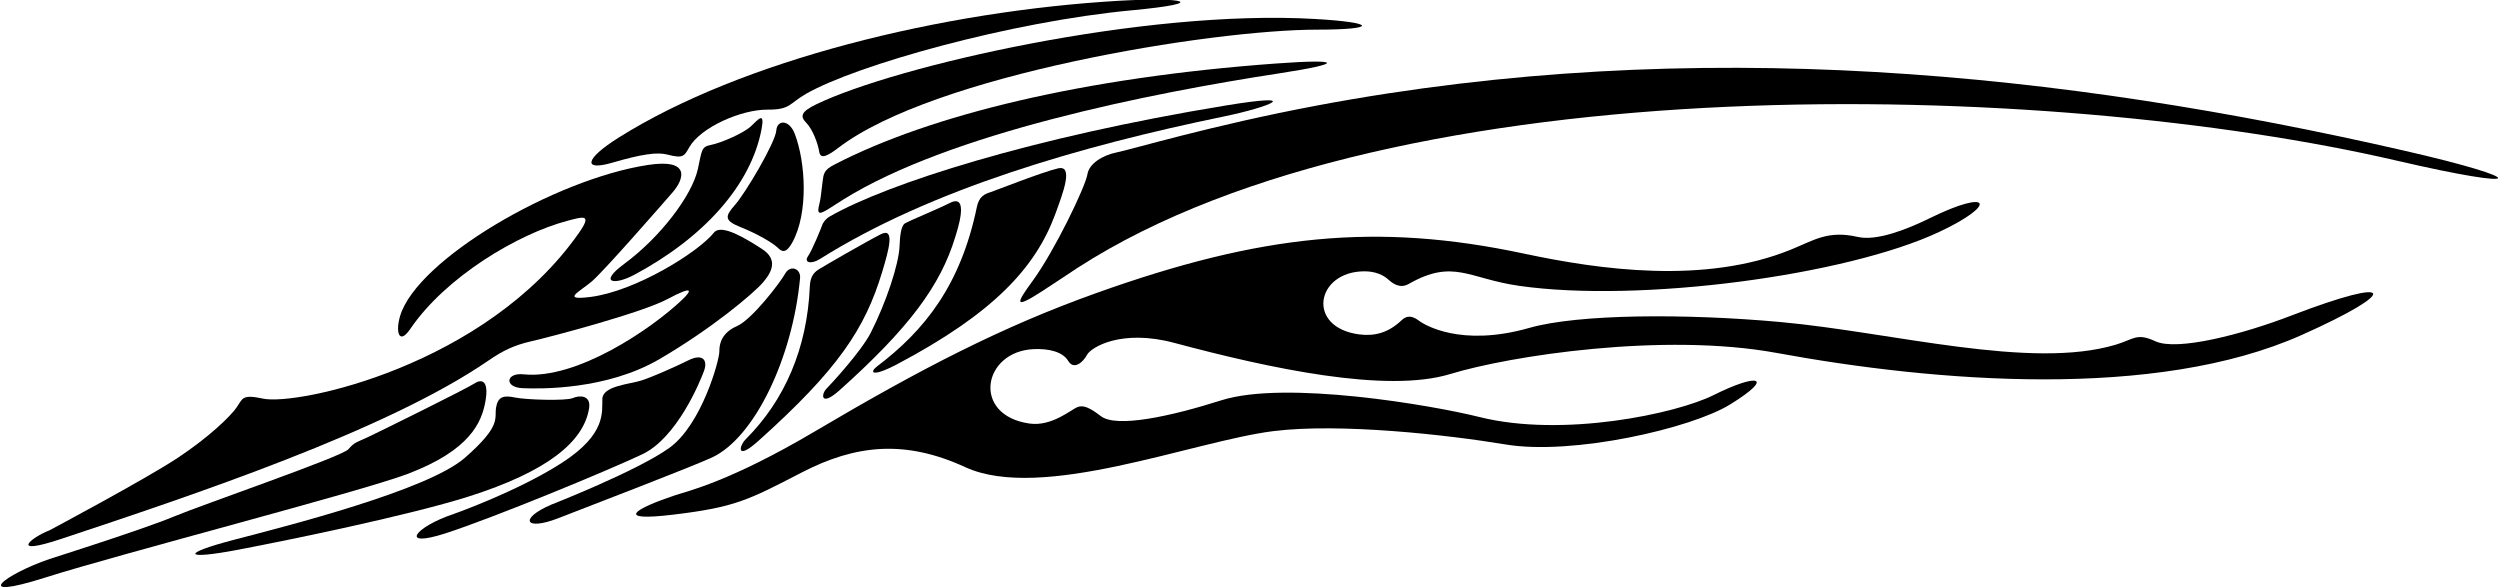 <?xml version="1.0" encoding="UTF-8"?>
<svg xmlns="http://www.w3.org/2000/svg" xmlns:xlink="http://www.w3.org/1999/xlink" width="579pt" height="136pt" viewBox="0 0 579 136" version="1.1">
<g id="surface1">
<path style=" stroke:none;fill-rule:nonzero;fill:rgb(0%,0%,0%);fill-opacity:1;" d="M 14.156 124.82 C 44.789 114.629 89.523 99.727 113.059 83.547 C 116.496 81.184 119.074 79.938 123.168 79.008 C 127.262 78.074 148.59 72.484 154.609 69.262 C 160.629 66.035 160.305 67.207 158.02 69.387 C 150.934 76.145 133.555 87.988 121.227 86.691 C 117.145 86.262 116.715 89.707 121.012 89.902 C 125.309 90.094 140.516 90.273 152.641 83.223 C 164.766 76.172 174.484 67.992 176.691 65.43 C 178.902 62.871 180.152 60.043 176.496 57.676 C 172.844 55.312 167.062 51.727 165.344 53.875 C 161.664 58.473 147.125 67.473 136.711 68.777 C 129.828 69.637 134.227 67.578 137.023 65.211 C 139.816 62.848 153.062 47.672 155.77 44.555 C 158.473 41.434 159.984 36.695 150.094 38.199 C 128.387 41.504 96.594 60.145 92.676 73.145 C 91.547 76.895 92.422 80.004 95.012 76.195 C 103.242 64.094 119.938 54.191 131.34 51.16 C 134.992 50.188 137.223 49.438 134.133 53.867 C 112.559 84.766 68.715 94.02 60.91 92.32 C 55.969 91.246 56.215 92.336 54.777 94.391 C 53.336 96.445 48.465 101.195 41.117 106.066 C 33.773 110.934 11.477 122.816 11.477 122.816 C 7.094 124.512 1.992 128.863 14.156 124.82 "/>
<path style=" stroke:none;fill-rule:nonzero;fill:rgb(0%,0%,0%);fill-opacity:1;" d="M 112.414 93.008 C 113.273 88.277 111.684 87.617 109.867 88.82 C 108.047 90.016 88.141 99.855 85.324 101.18 C 82.504 102.504 82.176 102.34 80.672 104.059 C 79.164 105.777 46.727 116.918 40.062 119.715 C 33.398 122.508 11.488 129.461 11.488 129.461 C 1.078 133.016 -7.113 139.34 10.516 133.75 C 28.148 128.16 83.434 113.91 94.352 109.777 C 108.992 104.242 111.559 97.715 112.414 93.008 "/>
<path style=" stroke:none;fill-rule:nonzero;fill:rgb(0%,0%,0%);fill-opacity:1;" d="M 136.438 94.523 C 136.902 91.539 134.258 91.484 132.688 92.188 C 131.113 92.887 121.746 92.59 119.285 92.066 C 116.703 91.52 115.32 91.801 114.891 94.379 C 114.461 96.961 116.254 98.512 107.656 106.035 C 99.055 113.559 66.562 121.789 54.148 125.027 C 41.738 128.27 42.547 129.711 55.016 127.344 C 67.484 124.98 94.922 119.293 108.398 115.039 C 126.871 109.199 135.238 102.246 136.438 94.523 "/>
<path style=" stroke:none;fill-rule:nonzero;fill:rgb(0%,0%,0%);fill-opacity:1;" d="M 163.055 85.891 C 164.02 83.238 162.566 81.898 159.508 83.41 C 156.449 84.926 151.219 87.254 148.547 88.121 C 145.871 88.984 139.605 89.352 139.504 92.363 C 139.398 95.375 140.488 100.504 130.168 107.168 C 119.848 113.832 105.102 119.023 105.102 119.023 C 96.074 122.035 92.262 127.047 103.18 123.52 C 114.098 119.992 140.812 108.988 148.785 105.195 C 156.758 101.402 162.09 88.543 163.055 85.891 "/>
<path style=" stroke:none;fill-rule:nonzero;fill:rgb(0%,0%,0%);fill-opacity:1;" d="M 185.297 64.414 C 185.508 62.18 183.012 61.27 181.852 63.359 C 180.691 65.453 174.164 73.992 170.727 75.5 C 167.285 77.004 166.57 79.422 166.602 81.398 C 166.629 83.371 162.508 98.383 154.98 103.758 C 147.457 109.133 127.676 116.875 127.676 116.875 C 120.152 120.098 121.512 123.039 129.254 120.031 C 136.992 117.02 160.168 108.137 164.859 105.969 C 174.789 101.387 183.574 82.828 185.297 64.414 "/>
<path style=" stroke:none;fill-rule:nonzero;fill:rgb(0%,0%,0%);fill-opacity:1;" d="M 530.621 73.105 C 519.492 77.387 504.227 81.391 499.172 79.031 C 494.871 77.023 494.207 78.562 490.074 79.809 C 470.379 85.758 438.301 76.949 412.352 74.582 C 390.395 72.578 365.484 72.711 354.188 75.941 C 338.133 80.527 329.777 75.02 329.035 74.559 C 328.297 74.098 326.531 72.332 324.617 74.16 C 321.465 77.172 318.203 77.879 314.871 77.457 C 302.402 75.879 304.73 62.836 316.02 62.836 C 318.598 62.836 320.445 63.75 321.484 64.699 C 322.52 65.645 324.219 66.93 326.281 65.75 C 336.605 59.863 340.129 64.52 351.758 66.191 C 379.762 70.219 427.699 63.781 449.125 53.711 C 462.805 47.277 461.02 43.609 446.988 50.508 C 441.543 53.184 434.605 55.867 430.27 54.875 C 423.391 53.297 420.227 55.586 414.859 57.777 C 394.957 65.91 370.598 62.5 352.961 58.738 C 318.816 51.465 292.082 54.238 253.895 67.875 C 232.129 75.648 213.371 85.34 188.777 99.879 C 169.145 111.488 159.34 113.719 156.453 114.672 C 147.18 117.746 141.871 120.898 156.062 119.176 C 170.25 117.457 173.215 115.875 185.684 109.426 C 198.156 102.977 209.555 101.762 223.559 108.195 C 241.195 116.301 276.383 102.156 294.957 99.844 C 310.277 97.938 335.148 100.68 348.695 102.938 C 364.176 105.516 391.699 99.242 400.727 93.652 C 411.285 87.117 407.043 86.414 396.859 91.508 C 388.258 95.809 361.996 101.414 342.672 96.59 C 331.52 93.805 297.613 88.027 282.875 92.707 C 271.199 96.414 258.613 99.172 254.965 96.383 C 252.527 94.52 250.984 93.73 249.559 94.27 C 248.137 94.809 243.633 98.812 238.473 98.098 C 224.941 96.219 227.559 81.348 239.445 80.855 C 242.883 80.711 246.113 81.445 247.402 83.594 C 248.691 85.746 250.812 83.945 251.75 82.184 C 252.664 80.469 259.652 76.117 271.98 79.414 C 294.062 85.32 321.102 91.156 335.906 86.617 C 349.668 82.402 385.289 76.93 411.438 81.734 C 448.152 88.484 499.168 92.703 533.051 77.594 C 555.891 67.414 555.16 63.664 530.621 73.105 "/>
<path style=" stroke:none;fill-rule:nonzero;fill:rgb(0%,0%,0%);fill-opacity:1;" d="M 204 54.25 C 200.676 55.93 190.938 61.562 189.812 62.266 C 188.688 62.965 187.664 63.77 187.555 66.348 C 186.957 80.676 181.727 92.711 172.719 101.715 C 171.137 103.301 170.426 106.785 175.586 102.164 C 194.207 85.48 200.367 76.07 204.328 62.926 C 205.867 57.828 207.324 52.57 204 54.25 "/>
<path style=" stroke:none;fill-rule:nonzero;fill:rgb(0%,0%,0%);fill-opacity:1;" d="M 194.473 90.355 C 210.488 76.008 217.84 66.145 221.25 54.84 C 221.641 53.535 224.664 44.645 220 47 C 217.141 48.445 210.555 51.133 209.59 51.734 C 208.617 52.34 208.426 54.855 208.332 57.074 C 208.156 61.25 205.18 70.184 201.645 77.102 C 199.426 81.449 192.285 89.141 191.453 89.973 C 190.09 91.336 190.031 94.332 194.473 90.355 "/>
<path style=" stroke:none;fill-rule:nonzero;fill:rgb(0%,0%,0%);fill-opacity:1;" d="M 207.871 84.301 C 229.969 72.598 239.805 62.082 244.395 49.602 C 246.23 44.605 248.688 38.168 245.055 38.992 C 241.422 39.82 230.684 44.086 229.422 44.496 C 228.16 44.906 226.77 45.391 226.246 47.918 C 222.5 66 214.215 76.453 203.145 84.84 C 201.355 86.191 201.75 87.543 207.871 84.301 "/>
<path style=" stroke:none;fill-rule:nonzero;fill:rgb(0%,0%,0%);fill-opacity:1;" d="M 141.82 37.676 C 148.703 35.672 152.238 35.184 154.605 35.809 C 158.316 36.785 158.492 36.105 159.641 34.098 C 162.285 29.469 171.68 25.348 177.773 25.391 C 183.086 25.43 182.719 23.992 186.73 21.699 C 198.34 15.066 234.047 5.02 262.117 2.387 C 280.465 0.664 274.148 -0.684 259.238 0.176 C 218.094 2.551 171.703 13.992 143.277 31.871 C 135.355 36.855 134.941 39.684 141.82 37.676 "/>
<path style=" stroke:none;fill-rule:nonzero;fill:rgb(0%,0%,0%);fill-opacity:1;" d="M 173.902 29.262 C 172.184 30.871 166.914 33.133 164.656 33.562 C 162.398 33.992 162.586 34.762 161.621 39.16 C 160.273 45.309 152.871 54.996 144.574 61.109 C 138.449 65.625 142.332 66.082 146.887 63.648 C 163.031 55.023 173.953 42.82 176.375 29.906 C 177.168 25.676 175.621 27.648 173.902 29.262 "/>
<path style=" stroke:none;fill-rule:nonzero;fill:rgb(0%,0%,0%);fill-opacity:1;" d="M 171.641 52.656 C 175.562 54.219 178.848 56.242 179.816 57.102 C 180.781 57.965 181.758 59.281 183.477 56.191 C 187.289 49.344 186.578 37.492 184.055 30.965 C 182.766 27.633 179.969 27.691 179.785 30.25 C 179.59 32.965 172.68 44.676 170.246 47.43 C 167.812 50.18 167.719 51.09 171.641 52.656 "/>
<path style=" stroke:none;fill-rule:nonzero;fill:rgb(0%,0%,0%);fill-opacity:1;" d="M 556.816 34.891 C 477.934 16.816 393.047 7.871 304.883 24.465 C 280.52 29.055 262.172 34.59 258.562 35.312 C 255.422 35.941 252.238 37.875 251.852 40.34 C 251.406 43.203 244.27 58.074 239.129 65.094 C 235.27 70.367 234.766 71.695 241.367 67.434 C 244.348 65.516 248.289 62.852 249.652 61.973 C 323.664 14.289 474.98 18.594 555.094 37.207 C 585.805 44.34 586.34 41.652 556.816 34.891 "/>
<path style=" stroke:none;fill-rule:nonzero;fill:rgb(0%,0%,0%);fill-opacity:1;" d="M 186.73 28.438 C 188.234 29.969 189.445 33.281 189.73 35.145 C 190.02 37.008 191.734 36.09 194.172 34.227 C 216.227 17.359 280.5 6.867 305.09 6.867 C 318.836 6.867 319.109 5.23 304.516 4.391 C 264.77 2.098 207.598 15.258 189.156 24.105 C 185.508 25.855 185.227 26.906 186.73 28.438 "/>
<path style=" stroke:none;fill-rule:nonzero;fill:rgb(0%,0%,0%);fill-opacity:1;" d="M 295.598 14.703 C 250.984 17.938 215.52 26.602 193.305 38.086 C 190.742 39.41 190.746 40.164 190.461 42.457 C 190.176 44.75 190.09 45.984 189.742 47.355 C 188.871 50.766 190.578 49.168 195.281 46.23 C 219.91 30.848 266.172 21.602 296.371 16.973 C 311.395 14.668 310.797 13.602 295.598 14.703 "/>
<path style=" stroke:none;fill-rule:nonzero;fill:rgb(0%,0%,0%);fill-opacity:1;" d="M 283.879 24.434 C 238.859 31.82 205.473 42.535 192.188 50.125 C 191.301 50.633 190.586 51.508 190.375 52.25 C 190.246 52.707 188.094 57.965 187.125 59.359 C 186.156 60.758 187.758 61.332 189.93 59.965 C 215.609 43.801 250.496 33.762 283.461 26.973 C 294.109 24.777 302.285 21.414 283.879 24.434 "/>
</g>
</svg>

